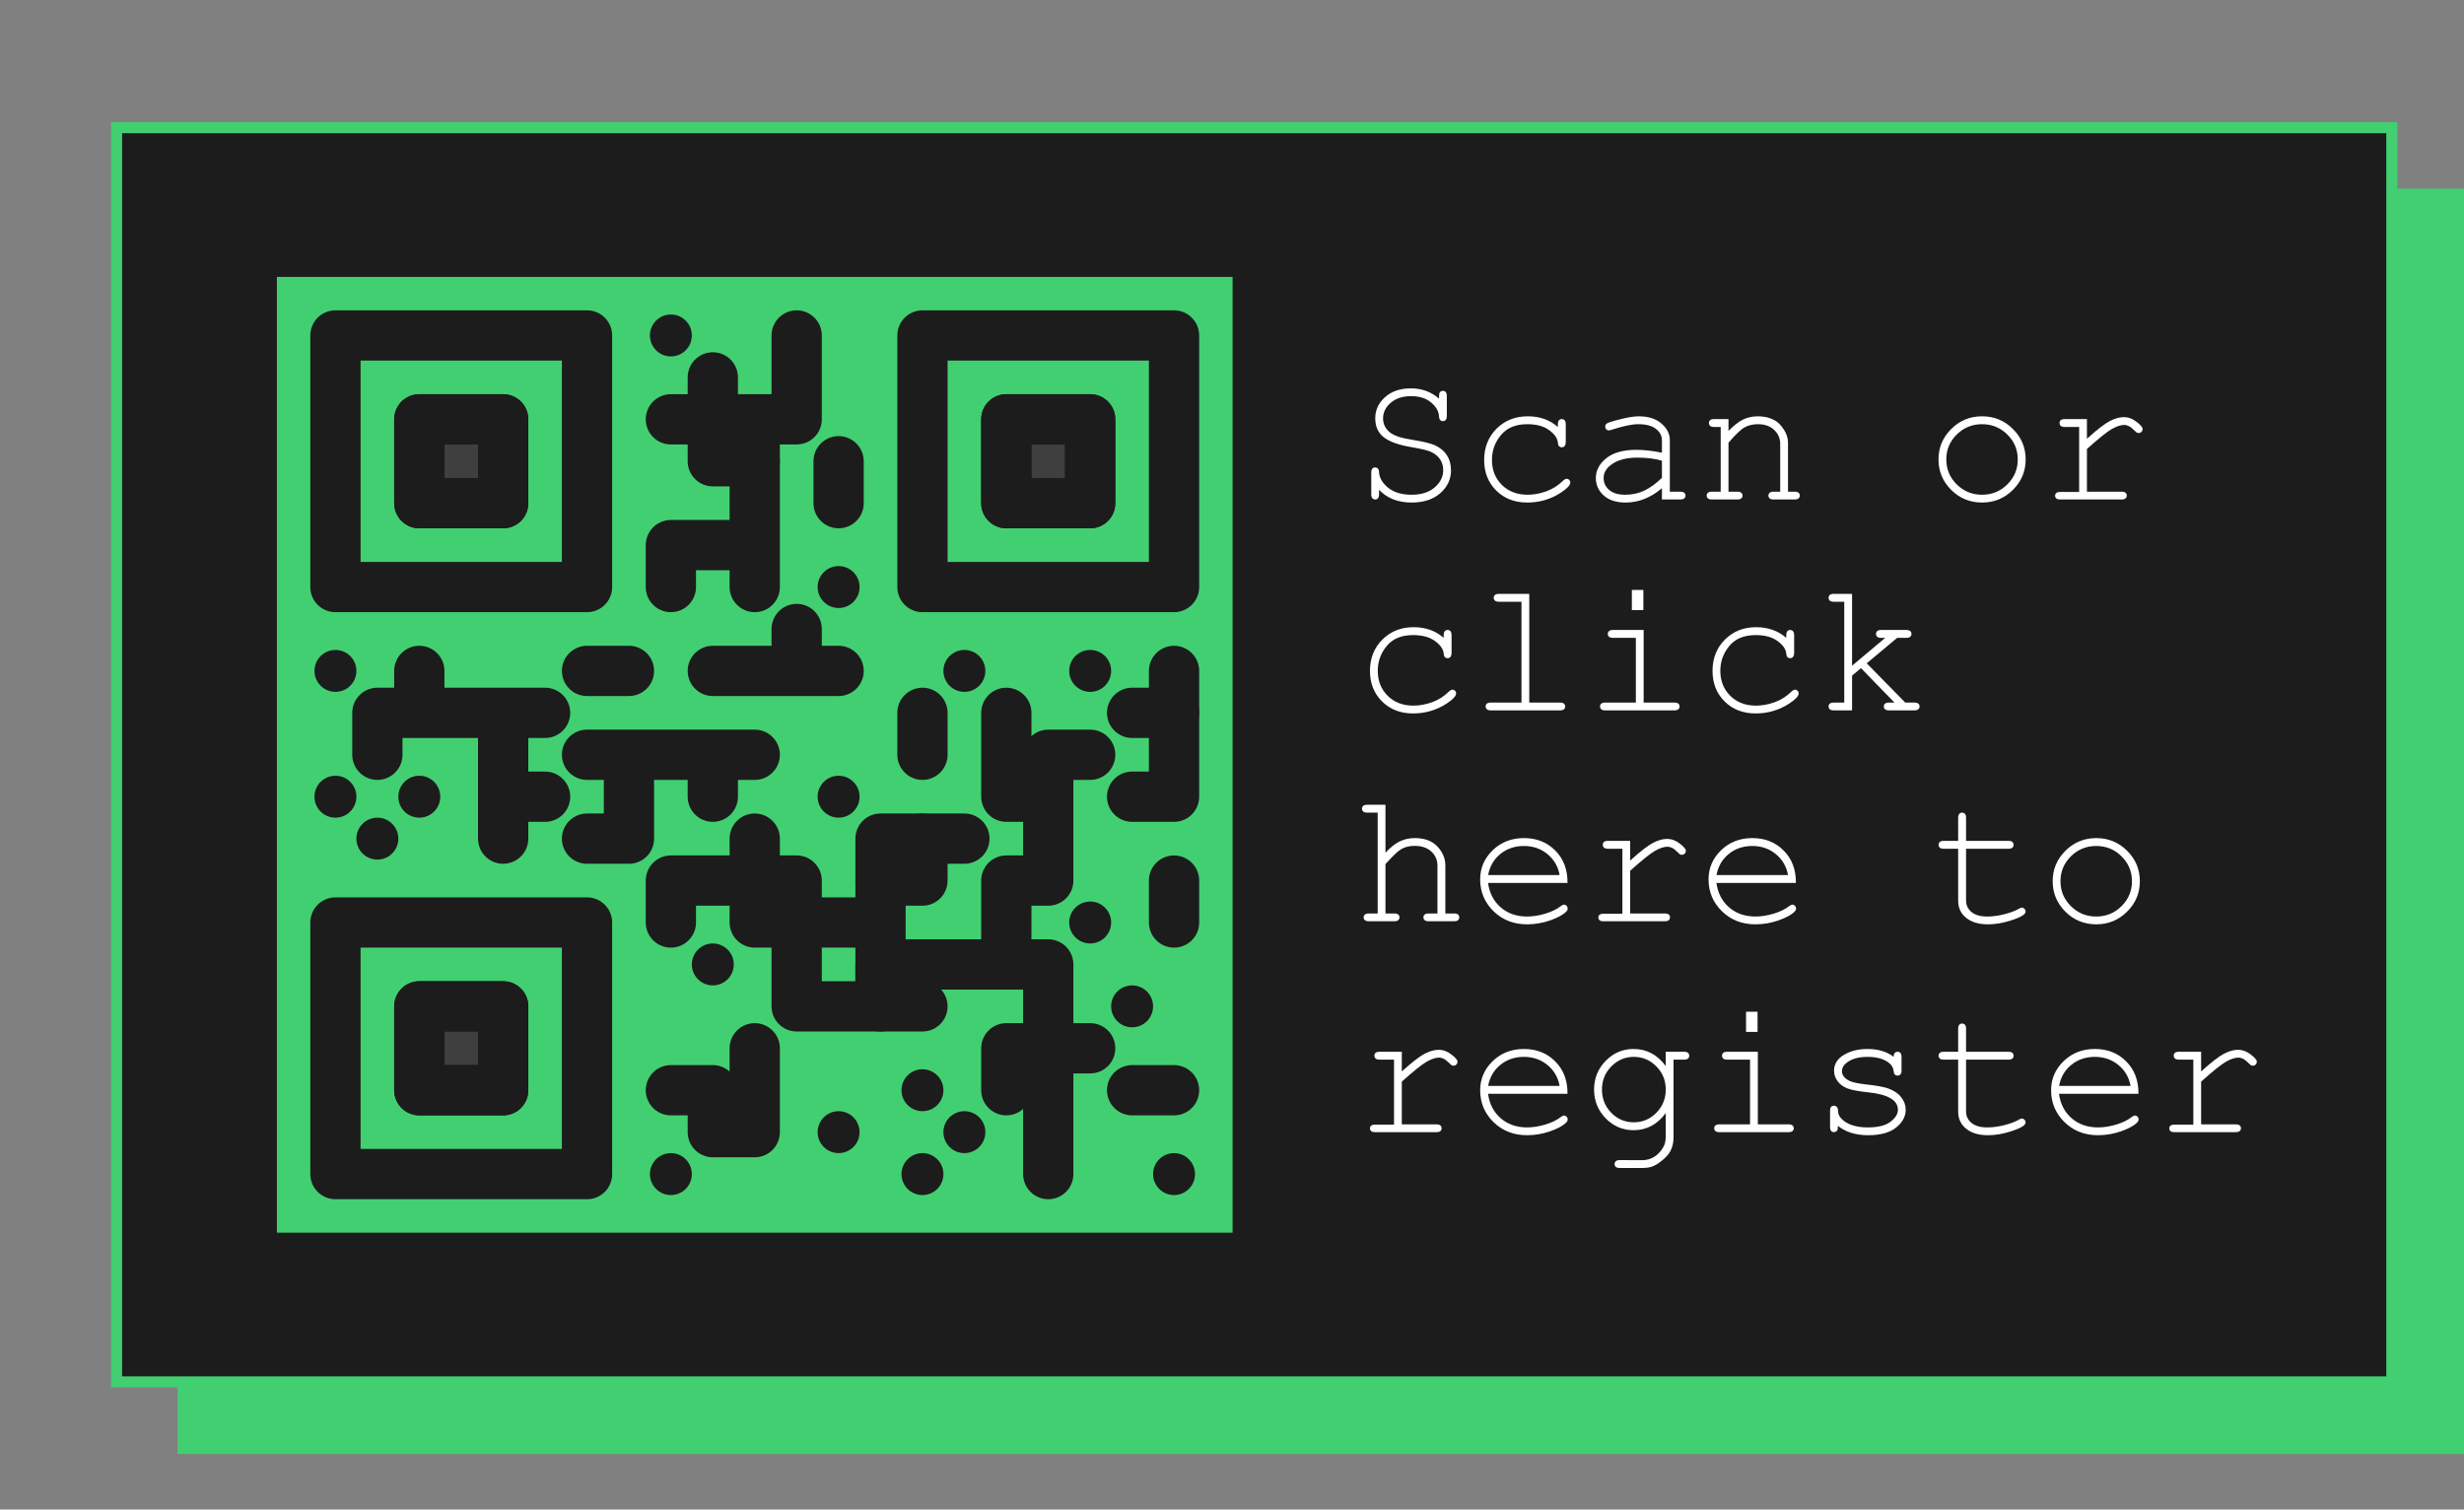 <svg width="222" height="136" viewBox="0 0 222 136" fill="none" xmlns="http://www.w3.org/2000/svg">
<rect x="0" y="0" width="222" height="136" fill="#808080" stroke="none"/>
<rect x="16.5" y="17.5" width="205" height="113" fill="#42CF71" stroke="#42CF71"/>
<rect x="10.5" y="11.5" width="205" height="113" fill="#1C1C1C" stroke="#42CF71"/>
<path d="M37.778 37.778H45.333V45.333H37.778V37.778ZM37.778 90.667H45.333V98.222H37.778V90.667ZM90.667 37.778H98.222V45.333H90.667V37.778Z" fill="#1C1C1C"/>
<path d="M22.667 22.667H113.333V113.333H22.667V22.667Z" fill="#42CF71" stroke="#1C1C1C" stroke-width="4.528" stroke-linejoin="round"/>
<path d="M37.778 37.778H45.334V45.333H37.778V37.778ZM37.778 90.667H45.334V98.222H37.778V90.667ZM90.667 37.778H98.222V45.333H90.667V37.778Z" fill="#3F3F3F" stroke="#1C1C1C" stroke-width="4.528" stroke-linejoin="round"/>
<path d="M34 77.444C35.043 77.444 35.889 76.599 35.889 75.555C35.889 74.512 35.043 73.667 34 73.667C32.957 73.667 32.111 74.512 32.111 75.555C32.111 76.599 32.957 77.444 34 77.444Z" fill="#1C1C1C"/>
<path d="M30.222 73.667C31.265 73.667 32.111 72.821 32.111 71.778C32.111 70.735 31.265 69.889 30.222 69.889C29.179 69.889 28.333 70.735 28.333 71.778C28.333 72.821 29.179 73.667 30.222 73.667Z" fill="#1C1C1C"/>
<path d="M37.778 73.667C38.821 73.667 39.667 72.821 39.667 71.778C39.667 70.735 38.821 69.889 37.778 69.889C36.735 69.889 35.889 70.735 35.889 71.778C35.889 72.821 36.735 73.667 37.778 73.667Z" fill="#1C1C1C"/>
<path d="M64.222 88.778C65.265 88.778 66.111 87.932 66.111 86.889C66.111 85.846 65.265 85 64.222 85C63.179 85 62.333 85.846 62.333 86.889C62.333 87.932 63.179 88.778 64.222 88.778Z" fill="#1C1C1C"/>
<path d="M75.556 73.667C76.599 73.667 77.445 72.821 77.445 71.778C77.445 70.735 76.599 69.889 75.556 69.889C74.512 69.889 73.667 70.735 73.667 71.778C73.667 72.821 74.512 73.667 75.556 73.667Z" fill="#1C1C1C"/>
<path d="M75.556 54.778C76.599 54.778 77.445 53.932 77.445 52.889C77.445 51.846 76.599 51 75.556 51C74.512 51 73.667 51.846 73.667 52.889C73.667 53.932 74.512 54.778 75.556 54.778Z" fill="#1C1C1C"/>
<path d="M60.444 32.111C61.488 32.111 62.333 31.265 62.333 30.222C62.333 29.179 61.488 28.333 60.444 28.333C59.401 28.333 58.556 29.179 58.556 30.222C58.556 31.265 59.401 32.111 60.444 32.111Z" fill="#1C1C1C"/>
<path d="M86.889 62.333C87.932 62.333 88.778 61.488 88.778 60.444C88.778 59.401 87.932 58.556 86.889 58.556C85.846 58.556 85 59.401 85 60.444C85 61.488 85.846 62.333 86.889 62.333Z" fill="#1C1C1C"/>
<path d="M98.222 62.333C99.265 62.333 100.111 61.488 100.111 60.444C100.111 59.401 99.265 58.556 98.222 58.556C97.179 58.556 96.333 59.401 96.333 60.444C96.333 61.488 97.179 62.333 98.222 62.333Z" fill="#1C1C1C"/>
<path d="M98.222 85C99.265 85 100.111 84.154 100.111 83.111C100.111 82.068 99.265 81.222 98.222 81.222C97.179 81.222 96.333 82.068 96.333 83.111C96.333 84.154 97.179 85 98.222 85Z" fill="#1C1C1C"/>
<path d="M102 92.555C103.043 92.555 103.889 91.71 103.889 90.667C103.889 89.624 103.043 88.778 102 88.778C100.957 88.778 100.111 89.624 100.111 90.667C100.111 91.71 100.957 92.555 102 92.555Z" fill="#1C1C1C"/>
<path d="M105.778 107.667C106.821 107.667 107.667 106.821 107.667 105.778C107.667 104.735 106.821 103.889 105.778 103.889C104.735 103.889 103.889 104.735 103.889 105.778C103.889 106.821 104.735 107.667 105.778 107.667Z" fill="#1C1C1C"/>
<path d="M60.444 107.667C61.488 107.667 62.333 106.821 62.333 105.778C62.333 104.735 61.488 103.889 60.444 103.889C59.401 103.889 58.556 104.735 58.556 105.778C58.556 106.821 59.401 107.667 60.444 107.667Z" fill="#1C1C1C"/>
<path d="M83.111 107.667C84.154 107.667 85 106.821 85 105.778C85 104.735 84.154 103.889 83.111 103.889C82.068 103.889 81.222 104.735 81.222 105.778C81.222 106.821 82.068 107.667 83.111 107.667Z" fill="#1C1C1C"/>
<path d="M86.889 103.889C87.932 103.889 88.778 103.043 88.778 102C88.778 100.957 87.932 100.111 86.889 100.111C85.846 100.111 85 100.957 85 102C85 103.043 85.846 103.889 86.889 103.889Z" fill="#1C1C1C"/>
<path d="M83.111 100.111C84.154 100.111 85 99.265 85 98.222C85 97.179 84.154 96.333 83.111 96.333C82.068 96.333 81.222 97.179 81.222 98.222C81.222 99.265 82.068 100.111 83.111 100.111Z" fill="#1C1C1C"/>
<path d="M30.222 62.333C31.265 62.333 32.111 61.488 32.111 60.444C32.111 59.401 31.265 58.556 30.222 58.556C29.179 58.556 28.333 59.401 28.333 60.444C28.333 61.488 29.179 62.333 30.222 62.333Z" fill="#1C1C1C"/>
<path d="M75.556 103.889C76.599 103.889 77.445 103.043 77.445 102C77.445 100.957 76.599 100.111 75.556 100.111C74.512 100.111 73.667 100.957 73.667 102C73.667 103.043 74.512 103.889 75.556 103.889Z" fill="#1C1C1C"/>
<path d="M22.667 22.667H113.333V113.333H22.667V22.667Z" stroke="#1C1C1C" stroke-width="4.528" stroke-linejoin="round"/>
<path d="M30.222 30.222H52.889V52.889H30.222V30.222Z" stroke="#1C1C1C" stroke-width="4.528" stroke-linejoin="round"/>
<path d="M37.778 37.778H45.333V45.333H37.778V37.778ZM30.222 83.111H52.889V105.778H30.222V83.111Z" stroke="#1C1C1C" stroke-width="4.528" stroke-linejoin="round"/>
<path d="M37.778 90.667H45.333V98.222H37.778V90.667ZM83.111 30.222H105.778V52.889H83.111V30.222Z" stroke="#1C1C1C" stroke-width="4.528" stroke-linejoin="round"/>
<path d="M90.667 37.778H98.222V45.333H90.667V37.778Z" stroke="#1C1C1C" stroke-width="4.528" stroke-linejoin="round"/>
<path d="M34 68V64.222H49.111M37.778 64.222V60.444M45.333 64.222V75.556M45.333 71.778H49.111M71.778 60.444V56.667M105.778 64.222H102M79.333 79.333H83.111V75.556M52.889 60.444H56.667M64.222 60.444H75.556M71.778 30.222V37.778H68M68 37.778V52.889M68 37.778H60.444M68 49.111H60.444V52.889" stroke="#1C1C1C" stroke-width="4.528" stroke-linecap="round" stroke-linejoin="round"/>
<path d="M68 41.556H64.222V34M52.889 68H68M56.667 68V75.556H52.889M64.222 68V71.778M60.444 83.111V79.333H71.778V90.667H79.333V86.889H94.445V105.778" stroke="#1C1C1C" stroke-width="4.528" stroke-linecap="round" stroke-linejoin="round"/>
<path d="M68 75.555V83.111H79.333M86.889 75.555H79.333V90.667H83.111M90.667 64.222V71.778H94.445M94.445 71.778V79.333H90.667V86.889M94.445 71.778V68H98.222M98.222 94.444H90.667V98.222M60.444 98.222H64.222V102H68V94.444M105.778 60.444V71.778H102M83.111 68V64.222M105.778 79.333V83.111M102 98.222H105.778M75.556 41.556V45.333" stroke="#1C1C1C" stroke-width="4.528" stroke-linecap="round" stroke-linejoin="round"/>
<path d="M129.653 35.916V35.682C129.653 35.515 129.684 35.395 129.745 35.323C129.812 35.25 129.899 35.214 130.005 35.214C130.111 35.214 130.194 35.25 130.256 35.323C130.322 35.395 130.356 35.515 130.356 35.682V37.472C130.356 37.639 130.322 37.759 130.256 37.832C130.194 37.904 130.111 37.941 130.005 37.941C129.904 37.941 129.821 37.907 129.754 37.84C129.692 37.773 129.659 37.664 129.653 37.514C129.625 37.046 129.383 36.625 128.926 36.251C128.474 35.877 127.88 35.691 127.144 35.691C126.369 35.691 125.753 35.891 125.296 36.293C124.838 36.689 124.61 37.157 124.61 37.698C124.61 37.977 124.674 38.23 124.802 38.459C124.93 38.688 125.1 38.875 125.312 39.02C125.524 39.159 125.764 39.273 126.032 39.362C126.299 39.446 126.717 39.535 127.286 39.63C128.24 39.786 128.898 39.945 129.26 40.107C129.745 40.324 130.111 40.626 130.356 41.01C130.607 41.395 130.732 41.849 130.732 42.374C130.732 43.177 130.412 43.862 129.77 44.431C129.129 44.994 128.265 45.276 127.177 45.276C125.956 45.276 124.98 44.894 124.25 44.13V44.532C124.25 44.699 124.217 44.819 124.15 44.891C124.088 44.964 124.005 45 123.899 45C123.798 45 123.715 44.964 123.648 44.891C123.581 44.819 123.547 44.699 123.547 44.532V42.591C123.547 42.418 123.578 42.296 123.639 42.223C123.706 42.151 123.793 42.114 123.899 42.114C123.999 42.114 124.08 42.148 124.141 42.215C124.208 42.282 124.244 42.39 124.25 42.541C124.278 43.054 124.551 43.522 125.07 43.946C125.594 44.364 126.296 44.573 127.177 44.573C128.059 44.573 128.753 44.353 129.26 43.913C129.773 43.472 130.03 42.951 130.03 42.349C130.03 41.98 129.932 41.654 129.737 41.37C129.542 41.08 129.252 40.851 128.867 40.684C128.599 40.567 128.042 40.436 127.194 40.291C126.029 40.096 125.19 39.797 124.677 39.396C124.164 38.995 123.907 38.423 123.907 37.681C123.907 36.945 124.2 36.312 124.785 35.783C125.376 35.253 126.154 34.988 127.119 34.988C128.1 34.988 128.945 35.297 129.653 35.916ZM140.36 38.468V38.233C140.36 38.06 140.393 37.938 140.46 37.865C140.527 37.793 140.61 37.757 140.711 37.757C140.817 37.757 140.903 37.793 140.97 37.865C141.037 37.938 141.071 38.06 141.071 38.233V39.822C141.065 39.995 141.029 40.118 140.962 40.191C140.9 40.263 140.817 40.299 140.711 40.299C140.616 40.299 140.535 40.269 140.468 40.207C140.407 40.14 140.371 40.032 140.36 39.881C140.326 39.485 140.064 39.109 139.573 38.752C139.088 38.395 138.433 38.217 137.608 38.217C136.565 38.217 135.773 38.543 135.232 39.195C134.691 39.848 134.421 40.595 134.421 41.437C134.421 42.346 134.719 43.096 135.316 43.687C135.913 44.278 136.685 44.573 137.633 44.573C138.179 44.573 138.734 44.473 139.297 44.272C139.866 44.072 140.379 43.748 140.836 43.302C140.953 43.191 141.057 43.135 141.146 43.135C141.241 43.135 141.319 43.168 141.38 43.235C141.447 43.297 141.48 43.374 141.48 43.469C141.48 43.709 141.199 44.013 140.636 44.381C139.727 44.978 138.715 45.276 137.599 45.276C136.467 45.276 135.536 44.916 134.806 44.197C134.081 43.472 133.718 42.555 133.718 41.445C133.718 40.313 134.089 39.374 134.831 38.626C135.578 37.879 136.518 37.506 137.65 37.506C138.726 37.506 139.629 37.826 140.36 38.468ZM149.736 45V43.988C148.715 44.847 147.625 45.276 146.465 45.276C145.623 45.276 144.965 45.064 144.491 44.64C144.018 44.211 143.781 43.687 143.781 43.068C143.781 42.388 144.093 41.794 144.717 41.286C145.342 40.779 146.254 40.525 147.452 40.525C147.776 40.525 148.127 40.547 148.506 40.592C148.886 40.631 149.295 40.695 149.736 40.784V39.647C149.736 39.262 149.557 38.928 149.201 38.643C148.844 38.359 148.308 38.217 147.595 38.217C147.048 38.217 146.281 38.376 145.294 38.693C145.116 38.749 145.002 38.777 144.952 38.777C144.862 38.777 144.784 38.743 144.717 38.677C144.656 38.61 144.625 38.526 144.625 38.426C144.625 38.331 144.653 38.256 144.709 38.2C144.787 38.116 145.102 38.002 145.654 37.857C146.524 37.623 147.182 37.506 147.628 37.506C148.515 37.506 149.206 37.726 149.702 38.166C150.199 38.601 150.447 39.095 150.447 39.647V44.297H151.384C151.556 44.297 151.679 44.331 151.752 44.398C151.824 44.459 151.86 44.543 151.86 44.649C151.86 44.749 151.824 44.833 151.752 44.9C151.679 44.967 151.556 45 151.384 45H149.736ZM149.736 41.504C149.407 41.409 149.058 41.339 148.69 41.295C148.322 41.25 147.935 41.228 147.528 41.228C146.507 41.228 145.71 41.448 145.136 41.889C144.701 42.218 144.483 42.611 144.483 43.068C144.483 43.492 144.648 43.849 144.977 44.139C145.311 44.428 145.796 44.573 146.432 44.573C147.04 44.573 147.603 44.453 148.122 44.214C148.646 43.968 149.184 43.581 149.736 43.051V41.504ZM155.733 37.757V38.819C156.224 38.322 156.667 37.98 157.063 37.79C157.459 37.6 157.905 37.506 158.401 37.506C158.937 37.506 159.424 37.62 159.865 37.849C160.177 38.016 160.459 38.295 160.71 38.685C160.966 39.07 161.095 39.466 161.095 39.873V44.297H161.688C161.856 44.297 161.976 44.331 162.048 44.398C162.121 44.459 162.157 44.543 162.157 44.649C162.157 44.749 162.121 44.833 162.048 44.9C161.976 44.967 161.856 45 161.688 45H159.806C159.634 45 159.511 44.967 159.438 44.9C159.366 44.833 159.33 44.749 159.33 44.649C159.33 44.543 159.366 44.459 159.438 44.398C159.511 44.331 159.634 44.297 159.806 44.297H160.392V39.99C160.392 39.493 160.211 39.075 159.848 38.735C159.486 38.389 159.001 38.217 158.393 38.217C157.93 38.217 157.529 38.311 157.188 38.501C156.848 38.685 156.363 39.148 155.733 39.889V44.297H156.528C156.695 44.297 156.815 44.331 156.887 44.398C156.96 44.459 156.996 44.543 156.996 44.649C156.996 44.749 156.96 44.833 156.887 44.9C156.815 44.967 156.695 45 156.528 45H154.236C154.069 45 153.949 44.967 153.876 44.9C153.804 44.833 153.767 44.749 153.767 44.649C153.767 44.543 153.804 44.459 153.876 44.398C153.949 44.331 154.069 44.297 154.236 44.297H155.03V38.468H154.437C154.269 38.468 154.149 38.434 154.077 38.367C154.004 38.3 153.968 38.214 153.968 38.108C153.968 38.008 154.004 37.924 154.077 37.857C154.149 37.79 154.269 37.757 154.437 37.757H155.733ZM182.507 41.395C182.507 42.466 182.122 43.38 181.353 44.139C180.589 44.897 179.666 45.276 178.584 45.276C177.491 45.276 176.563 44.897 175.799 44.139C175.035 43.374 174.653 42.46 174.653 41.395C174.653 40.324 175.035 39.41 175.799 38.651C176.563 37.888 177.491 37.506 178.584 37.506C179.666 37.506 180.589 37.885 181.353 38.643C182.122 39.401 182.507 40.319 182.507 41.395ZM181.796 41.395C181.796 40.514 181.481 39.764 180.851 39.145C180.226 38.526 179.468 38.217 178.576 38.217C177.684 38.217 176.923 38.529 176.292 39.153C175.668 39.772 175.356 40.52 175.356 41.395C175.356 42.265 175.668 43.012 176.292 43.637C176.923 44.261 177.684 44.573 178.576 44.573C179.468 44.573 180.226 44.264 180.851 43.645C181.481 43.02 181.796 42.27 181.796 41.395ZM188.027 37.757V39.53C188.942 38.705 189.625 38.175 190.077 37.941C190.534 37.701 190.955 37.581 191.34 37.581C191.758 37.581 192.145 37.723 192.502 38.008C192.865 38.286 193.046 38.498 193.046 38.643C193.046 38.749 193.01 38.838 192.937 38.911C192.87 38.978 192.784 39.011 192.678 39.011C192.622 39.011 192.575 39.003 192.536 38.986C192.497 38.964 192.424 38.9 192.318 38.794C192.123 38.599 191.953 38.465 191.808 38.392C191.663 38.32 191.521 38.283 191.382 38.283C191.075 38.283 190.704 38.406 190.269 38.651C189.84 38.897 189.092 39.496 188.027 40.45V44.297H191.139C191.312 44.297 191.434 44.331 191.507 44.398C191.579 44.459 191.616 44.543 191.616 44.649C191.616 44.749 191.579 44.833 191.507 44.9C191.434 44.967 191.312 45 191.139 45H185.627C185.46 45 185.34 44.969 185.267 44.908C185.195 44.841 185.159 44.757 185.159 44.657C185.159 44.562 185.192 44.484 185.259 44.423C185.331 44.356 185.454 44.322 185.627 44.322H187.325V38.468H186.028C185.861 38.468 185.741 38.434 185.669 38.367C185.596 38.3 185.56 38.214 185.56 38.108C185.56 38.008 185.593 37.924 185.66 37.857C185.733 37.79 185.856 37.757 186.028 37.757H188.027ZM130.072 57.468V57.233C130.072 57.06 130.105 56.938 130.172 56.865C130.239 56.793 130.322 56.757 130.423 56.757C130.529 56.757 130.615 56.793 130.682 56.865C130.749 56.938 130.782 57.06 130.782 57.233V58.822C130.777 58.995 130.741 59.118 130.674 59.191C130.612 59.263 130.529 59.299 130.423 59.299C130.328 59.299 130.247 59.269 130.18 59.207C130.119 59.14 130.083 59.032 130.072 58.881C130.038 58.485 129.776 58.109 129.285 57.752C128.8 57.395 128.145 57.217 127.32 57.217C126.277 57.217 125.485 57.543 124.944 58.195C124.403 58.848 124.133 59.595 124.133 60.437C124.133 61.346 124.431 62.096 125.028 62.687C125.625 63.278 126.397 63.573 127.345 63.573C127.891 63.573 128.446 63.473 129.009 63.272C129.578 63.072 130.091 62.748 130.548 62.302C130.665 62.191 130.769 62.135 130.858 62.135C130.953 62.135 131.031 62.168 131.092 62.235C131.159 62.297 131.192 62.374 131.192 62.469C131.192 62.709 130.911 63.013 130.348 63.381C129.439 63.978 128.427 64.276 127.311 64.276C126.179 64.276 125.248 63.916 124.518 63.197C123.793 62.472 123.43 61.555 123.43 60.445C123.43 59.313 123.801 58.374 124.543 57.626C125.29 56.879 126.23 56.506 127.361 56.506C128.438 56.506 129.341 56.826 130.072 57.468ZM137.783 53.503V63.297H140.544C140.716 63.297 140.839 63.331 140.912 63.398C140.984 63.459 141.02 63.543 141.02 63.649C141.02 63.749 140.984 63.833 140.912 63.9C140.839 63.967 140.716 64 140.544 64H134.321C134.153 64 134.033 63.967 133.961 63.9C133.888 63.833 133.852 63.749 133.852 63.649C133.852 63.543 133.888 63.459 133.961 63.398C134.033 63.331 134.153 63.297 134.321 63.297H137.081V54.214H135.057C134.889 54.214 134.767 54.18 134.689 54.113C134.616 54.047 134.58 53.96 134.58 53.854C134.58 53.754 134.616 53.67 134.689 53.603C134.761 53.536 134.884 53.503 135.057 53.503H137.783ZM148.063 53.152V54.967H147.026V53.152H148.063ZM148.088 56.757V63.297H150.848C151.021 63.297 151.144 63.331 151.216 63.398C151.289 63.459 151.325 63.543 151.325 63.649C151.325 63.749 151.289 63.833 151.216 63.9C151.144 63.967 151.021 64 150.848 64H144.625C144.458 64 144.338 63.967 144.266 63.9C144.193 63.833 144.157 63.749 144.157 63.649C144.157 63.543 144.193 63.459 144.266 63.398C144.338 63.331 144.458 63.297 144.625 63.297H147.386V57.468H145.336C145.169 57.468 145.046 57.434 144.968 57.367C144.896 57.3 144.86 57.217 144.86 57.116C144.86 57.01 144.896 56.924 144.968 56.857C145.041 56.79 145.163 56.757 145.336 56.757H148.088ZM160.936 57.468V57.233C160.936 57.06 160.969 56.938 161.036 56.865C161.103 56.793 161.187 56.757 161.287 56.757C161.393 56.757 161.479 56.793 161.546 56.865C161.613 56.938 161.647 57.06 161.647 57.233V58.822C161.641 58.995 161.605 59.118 161.538 59.191C161.477 59.263 161.393 59.299 161.287 59.299C161.192 59.299 161.111 59.269 161.044 59.207C160.983 59.14 160.947 59.032 160.936 58.881C160.902 58.485 160.64 58.109 160.149 57.752C159.664 57.395 159.009 57.217 158.184 57.217C157.141 57.217 156.349 57.543 155.808 58.195C155.267 58.848 154.997 59.595 154.997 60.437C154.997 61.346 155.295 62.096 155.892 62.687C156.489 63.278 157.261 63.573 158.209 63.573C158.755 63.573 159.31 63.473 159.873 63.272C160.442 63.072 160.955 62.748 161.412 62.302C161.529 62.191 161.633 62.135 161.722 62.135C161.817 62.135 161.895 62.168 161.956 62.235C162.023 62.297 162.056 62.374 162.056 62.469C162.056 62.709 161.775 63.013 161.212 63.381C160.303 63.978 159.291 64.276 158.175 64.276C157.043 64.276 156.112 63.916 155.382 63.197C154.657 62.472 154.294 61.555 154.294 60.445C154.294 59.313 154.665 58.374 155.407 57.626C156.154 56.879 157.094 56.506 158.226 56.506C159.302 56.506 160.205 56.826 160.936 57.468ZM166.866 60.872V64H165.218C165.051 64 164.931 63.967 164.858 63.9C164.786 63.833 164.75 63.749 164.75 63.649C164.75 63.543 164.786 63.459 164.858 63.398C164.931 63.331 165.051 63.297 165.218 63.297H166.163V54.214H165.218C165.051 54.214 164.931 54.18 164.858 54.113C164.786 54.047 164.75 53.96 164.75 53.854C164.75 53.754 164.786 53.67 164.858 53.603C164.931 53.536 165.051 53.503 165.218 53.503H166.866V59.977L169.852 57.468H169.492C169.325 57.468 169.205 57.434 169.133 57.367C169.06 57.3 169.024 57.217 169.024 57.116C169.024 57.01 169.06 56.924 169.133 56.857C169.205 56.79 169.325 56.757 169.492 56.757H171.742C171.915 56.757 172.038 56.79 172.11 56.857C172.183 56.924 172.219 57.01 172.219 57.116C172.219 57.217 172.183 57.3 172.11 57.367C172.038 57.434 171.915 57.468 171.742 57.468H170.931L168.187 59.759L171.659 63.297H172.47C172.643 63.297 172.765 63.331 172.838 63.398C172.91 63.459 172.947 63.543 172.947 63.649C172.947 63.749 172.91 63.833 172.838 63.9C172.765 63.967 172.643 64 172.47 64H170.195C170.028 64 169.908 63.967 169.835 63.9C169.763 63.833 169.726 63.749 169.726 63.649C169.726 63.543 169.763 63.459 169.835 63.398C169.908 63.331 170.028 63.297 170.195 63.297H170.688L167.669 60.194L166.866 60.872ZM124.827 72.503V76.827C125.273 76.342 125.7 76.002 126.107 75.807C126.519 75.606 126.98 75.506 127.487 75.506C128.033 75.506 128.496 75.603 128.875 75.798C129.26 75.988 129.581 76.284 129.837 76.685C130.094 77.081 130.222 77.499 130.222 77.94V82.297H131.008C131.181 82.297 131.301 82.331 131.368 82.398C131.44 82.459 131.477 82.543 131.477 82.649C131.477 82.749 131.44 82.833 131.368 82.9C131.301 82.966 131.181 83 131.008 83H128.725C128.552 83 128.429 82.966 128.357 82.9C128.284 82.833 128.248 82.749 128.248 82.649C128.248 82.543 128.284 82.459 128.357 82.398C128.429 82.331 128.552 82.297 128.725 82.297H129.511V77.99C129.511 77.482 129.327 77.059 128.959 76.718C128.597 76.378 128.089 76.208 127.437 76.208C126.924 76.208 126.486 76.334 126.124 76.585C125.861 76.763 125.429 77.184 124.827 77.848V82.297H125.622C125.789 82.297 125.909 82.331 125.981 82.398C126.054 82.459 126.09 82.543 126.09 82.649C126.09 82.749 126.054 82.833 125.981 82.9C125.909 82.966 125.789 83 125.622 83H123.33C123.163 83 123.043 82.966 122.97 82.9C122.898 82.833 122.862 82.749 122.862 82.649C122.862 82.543 122.898 82.459 122.97 82.398C123.043 82.331 123.163 82.297 123.33 82.297H124.125V73.214H123.179C123.012 73.214 122.892 73.18 122.82 73.113C122.747 73.046 122.711 72.96 122.711 72.854C122.711 72.754 122.747 72.67 122.82 72.603C122.892 72.536 123.012 72.503 123.179 72.503H124.827ZM141.229 79.546H134.07C134.192 80.454 134.571 81.188 135.207 81.745C135.848 82.297 136.64 82.573 137.583 82.573C138.107 82.573 138.656 82.487 139.23 82.314C139.805 82.141 140.273 81.913 140.636 81.628C140.742 81.545 140.834 81.503 140.912 81.503C141.001 81.503 141.079 81.539 141.146 81.612C141.213 81.678 141.246 81.759 141.246 81.854C141.246 81.949 141.202 82.041 141.112 82.13C140.845 82.409 140.368 82.671 139.682 82.916C139.002 83.156 138.302 83.276 137.583 83.276C136.378 83.276 135.372 82.883 134.563 82.097C133.76 81.305 133.359 80.349 133.359 79.228C133.359 78.207 133.735 77.332 134.488 76.601C135.246 75.871 136.183 75.506 137.298 75.506C138.447 75.506 139.392 75.882 140.134 76.635C140.875 77.382 141.241 78.352 141.229 79.546ZM140.518 78.835C140.379 78.059 140.011 77.429 139.414 76.944C138.823 76.459 138.118 76.217 137.298 76.217C136.479 76.217 135.773 76.456 135.182 76.936C134.591 77.415 134.223 78.048 134.078 78.835H140.518ZM146.875 75.757V77.53C147.79 76.704 148.473 76.175 148.925 75.941C149.382 75.701 149.803 75.581 150.188 75.581C150.606 75.581 150.993 75.723 151.35 76.007C151.713 76.286 151.894 76.498 151.894 76.643C151.894 76.749 151.858 76.838 151.785 76.911C151.718 76.978 151.632 77.011 151.526 77.011C151.47 77.011 151.423 77.003 151.384 76.986C151.345 76.964 151.272 76.9 151.166 76.794C150.971 76.599 150.801 76.465 150.656 76.392C150.511 76.32 150.369 76.284 150.229 76.284C149.923 76.284 149.552 76.406 149.117 76.651C148.688 76.897 147.94 77.496 146.875 78.45V82.297H149.987C150.16 82.297 150.282 82.331 150.355 82.398C150.427 82.459 150.464 82.543 150.464 82.649C150.464 82.749 150.427 82.833 150.355 82.9C150.282 82.966 150.16 83 149.987 83H144.475C144.307 83 144.188 82.969 144.115 82.908C144.043 82.841 144.006 82.757 144.006 82.657C144.006 82.562 144.04 82.484 144.107 82.423C144.179 82.356 144.302 82.323 144.475 82.323H146.173V76.468H144.876C144.709 76.468 144.589 76.434 144.517 76.367C144.444 76.3 144.408 76.214 144.408 76.108C144.408 76.007 144.441 75.924 144.508 75.857C144.581 75.79 144.703 75.757 144.876 75.757H146.875ZM161.806 79.546H154.646C154.768 80.454 155.148 81.188 155.783 81.745C156.424 82.297 157.216 82.573 158.159 82.573C158.683 82.573 159.232 82.487 159.806 82.314C160.381 82.141 160.849 81.913 161.212 81.628C161.318 81.545 161.41 81.503 161.488 81.503C161.577 81.503 161.655 81.539 161.722 81.612C161.789 81.678 161.822 81.759 161.822 81.854C161.822 81.949 161.778 82.041 161.688 82.13C161.421 82.409 160.944 82.671 160.258 82.916C159.578 83.156 158.878 83.276 158.159 83.276C156.954 83.276 155.948 82.883 155.139 82.097C154.336 81.305 153.935 80.349 153.935 79.228C153.935 78.207 154.311 77.332 155.064 76.601C155.822 75.871 156.759 75.506 157.874 75.506C159.023 75.506 159.968 75.882 160.71 76.635C161.451 77.382 161.817 78.352 161.806 79.546ZM161.095 78.835C160.955 78.059 160.587 77.429 159.99 76.944C159.399 76.459 158.694 76.217 157.874 76.217C157.055 76.217 156.349 76.456 155.758 76.936C155.167 77.415 154.799 78.048 154.654 78.835H161.095ZM177.137 75.757H180.951C181.119 75.757 181.238 75.79 181.311 75.857C181.383 75.924 181.42 76.01 181.42 76.116C181.42 76.217 181.383 76.3 181.311 76.367C181.238 76.434 181.119 76.468 180.951 76.468H177.137V81.143C177.137 81.55 177.299 81.89 177.622 82.164C177.951 82.437 178.431 82.573 179.061 82.573C179.535 82.573 180.048 82.504 180.6 82.364C181.152 82.219 181.581 82.058 181.888 81.879C182 81.807 182.092 81.77 182.164 81.77C182.253 81.77 182.331 81.807 182.398 81.879C182.465 81.946 182.499 82.027 182.499 82.122C182.499 82.205 182.462 82.284 182.39 82.356C182.211 82.54 181.777 82.741 181.085 82.958C180.399 83.17 179.741 83.276 179.111 83.276C178.291 83.276 177.639 83.084 177.154 82.699C176.669 82.314 176.426 81.796 176.426 81.143V76.468H175.13C174.962 76.468 174.843 76.434 174.77 76.367C174.698 76.3 174.661 76.214 174.661 76.108C174.661 76.007 174.698 75.924 174.77 75.857C174.843 75.79 174.962 75.757 175.13 75.757H176.426V73.682C176.426 73.515 176.46 73.395 176.527 73.323C176.594 73.25 176.677 73.214 176.778 73.214C176.883 73.214 176.97 73.25 177.037 73.323C177.104 73.395 177.137 73.515 177.137 73.682V75.757ZM192.795 79.395C192.795 80.466 192.41 81.38 191.641 82.138C190.877 82.897 189.954 83.276 188.872 83.276C187.779 83.276 186.851 82.897 186.087 82.138C185.323 81.374 184.941 80.46 184.941 79.395C184.941 78.324 185.323 77.41 186.087 76.651C186.851 75.888 187.779 75.506 188.872 75.506C189.954 75.506 190.877 75.885 191.641 76.643C192.41 77.401 192.795 78.319 192.795 79.395ZM192.084 79.395C192.084 78.514 191.769 77.764 191.139 77.145C190.514 76.526 189.756 76.217 188.864 76.217C187.972 76.217 187.211 76.529 186.58 77.153C185.956 77.772 185.644 78.519 185.644 79.395C185.644 80.265 185.956 81.012 186.58 81.637C187.211 82.261 187.972 82.573 188.864 82.573C189.756 82.573 190.514 82.264 191.139 81.645C191.769 81.02 192.084 80.27 192.084 79.395ZM126.299 94.757V96.53C127.214 95.704 127.897 95.175 128.348 94.941C128.806 94.701 129.227 94.581 129.611 94.581C130.03 94.581 130.417 94.723 130.774 95.007C131.137 95.286 131.318 95.498 131.318 95.643C131.318 95.749 131.282 95.838 131.209 95.911C131.142 95.978 131.056 96.011 130.95 96.011C130.894 96.011 130.847 96.003 130.808 95.986C130.769 95.964 130.696 95.9 130.59 95.794C130.395 95.599 130.225 95.465 130.08 95.392C129.935 95.32 129.793 95.284 129.653 95.284C129.347 95.284 128.976 95.406 128.541 95.651C128.111 95.897 127.364 96.496 126.299 97.45V101.297H129.411C129.584 101.297 129.706 101.331 129.779 101.398C129.851 101.459 129.887 101.543 129.887 101.649C129.887 101.749 129.851 101.833 129.779 101.9C129.706 101.967 129.584 102 129.411 102H123.899C123.731 102 123.612 101.969 123.539 101.908C123.467 101.841 123.43 101.757 123.43 101.657C123.43 101.562 123.464 101.484 123.531 101.423C123.603 101.356 123.726 101.322 123.899 101.322H125.597V95.468H124.3C124.133 95.468 124.013 95.434 123.941 95.367C123.868 95.3 123.832 95.214 123.832 95.108C123.832 95.007 123.865 94.924 123.932 94.857C124.005 94.79 124.127 94.757 124.3 94.757H126.299ZM141.229 98.546H134.07C134.192 99.454 134.571 100.188 135.207 100.745C135.848 101.297 136.64 101.573 137.583 101.573C138.107 101.573 138.656 101.487 139.23 101.314C139.805 101.141 140.273 100.913 140.636 100.628C140.742 100.545 140.834 100.503 140.912 100.503C141.001 100.503 141.079 100.539 141.146 100.612C141.213 100.678 141.246 100.759 141.246 100.854C141.246 100.949 141.202 101.041 141.112 101.13C140.845 101.409 140.368 101.671 139.682 101.916C139.002 102.156 138.302 102.276 137.583 102.276C136.378 102.276 135.372 101.883 134.563 101.097C133.76 100.305 133.359 99.349 133.359 98.228C133.359 97.207 133.735 96.332 134.488 95.601C135.246 94.871 136.183 94.506 137.298 94.506C138.447 94.506 139.392 94.882 140.134 95.635C140.875 96.382 141.241 97.352 141.229 98.546ZM140.518 97.835C140.379 97.059 140.011 96.429 139.414 95.944C138.823 95.459 138.118 95.217 137.298 95.217C136.479 95.217 135.773 95.456 135.182 95.936C134.591 96.415 134.223 97.048 134.078 97.835H140.518ZM150.079 96.045V94.757H151.727C151.894 94.757 152.014 94.79 152.086 94.857C152.159 94.924 152.195 95.01 152.195 95.116C152.195 95.217 152.159 95.3 152.086 95.367C152.014 95.434 151.894 95.468 151.727 95.468H150.781V102.485C150.781 102.954 150.681 103.372 150.48 103.74C150.346 103.985 150.123 104.239 149.811 104.501C149.499 104.763 149.215 104.95 148.958 105.061C148.701 105.173 148.359 105.229 147.929 105.229H145.939C145.771 105.229 145.651 105.195 145.579 105.128C145.506 105.067 145.47 104.983 145.47 104.877C145.47 104.771 145.506 104.685 145.579 104.618C145.651 104.551 145.771 104.518 145.939 104.518L147.954 104.526C148.367 104.526 148.738 104.42 149.067 104.208C149.401 103.996 149.677 103.687 149.895 103.28C150.017 103.046 150.079 102.747 150.079 102.385V100.277C149.326 101.309 148.356 101.824 147.168 101.824C146.203 101.824 145.37 101.467 144.667 100.754C143.97 100.034 143.622 99.17 143.622 98.161C143.622 97.151 143.97 96.29 144.667 95.576C145.37 94.862 146.203 94.506 147.168 94.506C148.356 94.506 149.326 95.019 150.079 96.045ZM150.079 98.161C150.079 97.335 149.794 96.638 149.226 96.07C148.662 95.501 147.988 95.217 147.202 95.217C146.415 95.217 145.741 95.504 145.177 96.078C144.614 96.647 144.333 97.341 144.333 98.161C144.333 98.986 144.614 99.686 145.177 100.26C145.741 100.829 146.415 101.113 147.202 101.113C147.988 101.113 148.662 100.829 149.226 100.26C149.794 99.686 150.079 98.986 150.079 98.161ZM158.351 91.152V92.967H157.314V91.152H158.351ZM158.376 94.757V101.297H161.136C161.309 101.297 161.432 101.331 161.504 101.398C161.577 101.459 161.613 101.543 161.613 101.649C161.613 101.749 161.577 101.833 161.504 101.9C161.432 101.967 161.309 102 161.136 102H154.913C154.746 102 154.626 101.967 154.554 101.9C154.481 101.833 154.445 101.749 154.445 101.649C154.445 101.543 154.481 101.459 154.554 101.398C154.626 101.331 154.746 101.297 154.913 101.297H157.674V95.468H155.624C155.457 95.468 155.334 95.434 155.256 95.367C155.184 95.3 155.148 95.217 155.148 95.116C155.148 95.01 155.184 94.924 155.256 94.857C155.329 94.79 155.451 94.757 155.624 94.757H158.376ZM170.613 95.217C170.613 95.055 170.647 94.938 170.713 94.865C170.78 94.793 170.864 94.757 170.964 94.757C171.07 94.757 171.157 94.793 171.224 94.865C171.291 94.938 171.324 95.061 171.324 95.233V96.438C171.324 96.605 171.291 96.725 171.224 96.797C171.157 96.87 171.07 96.906 170.964 96.906C170.87 96.906 170.789 96.876 170.722 96.814C170.66 96.753 170.624 96.653 170.613 96.513C170.58 96.178 170.407 95.903 170.094 95.685C169.637 95.373 169.032 95.217 168.279 95.217C167.493 95.217 166.883 95.376 166.448 95.693C166.119 95.933 165.954 96.201 165.954 96.496C165.954 96.831 166.149 97.11 166.54 97.333C166.807 97.489 167.315 97.609 168.062 97.692C169.038 97.798 169.715 97.918 170.094 98.052C170.635 98.247 171.037 98.518 171.299 98.863C171.567 99.209 171.7 99.583 171.7 99.984C171.7 100.581 171.413 101.113 170.839 101.582C170.265 102.045 169.423 102.276 168.313 102.276C167.203 102.276 166.294 101.994 165.586 101.431C165.586 101.621 165.575 101.743 165.553 101.799C165.53 101.855 165.489 101.902 165.427 101.941C165.371 101.98 165.307 102 165.235 102C165.134 102 165.051 101.964 164.984 101.891C164.917 101.819 164.884 101.699 164.884 101.532V100.085C164.884 99.917 164.914 99.797 164.976 99.725C165.042 99.652 165.129 99.616 165.235 99.616C165.335 99.616 165.419 99.652 165.486 99.725C165.558 99.792 165.595 99.884 165.595 100.001C165.595 100.257 165.659 100.472 165.787 100.645C165.982 100.913 166.292 101.136 166.715 101.314C167.145 101.487 167.669 101.573 168.288 101.573C169.202 101.573 169.883 101.403 170.329 101.063C170.775 100.723 170.998 100.363 170.998 99.984C170.998 99.549 170.772 99.201 170.32 98.939C169.863 98.677 169.197 98.501 168.321 98.412C167.451 98.323 166.827 98.205 166.448 98.06C166.068 97.915 165.773 97.698 165.561 97.408C165.349 97.118 165.243 96.806 165.243 96.471C165.243 95.869 165.539 95.392 166.13 95.041C166.721 94.684 167.426 94.506 168.246 94.506C169.216 94.506 170.005 94.743 170.613 95.217ZM177.137 94.757H180.951C181.119 94.757 181.238 94.79 181.311 94.857C181.383 94.924 181.42 95.01 181.42 95.116C181.42 95.217 181.383 95.3 181.311 95.367C181.238 95.434 181.119 95.468 180.951 95.468H177.137V100.143C177.137 100.55 177.299 100.89 177.622 101.164C177.951 101.437 178.431 101.573 179.061 101.573C179.535 101.573 180.048 101.504 180.6 101.364C181.152 101.219 181.581 101.058 181.888 100.879C182 100.807 182.092 100.77 182.164 100.77C182.253 100.77 182.331 100.807 182.398 100.879C182.465 100.946 182.499 101.027 182.499 101.122C182.499 101.205 182.462 101.283 182.39 101.356C182.211 101.54 181.777 101.741 181.085 101.958C180.399 102.17 179.741 102.276 179.111 102.276C178.291 102.276 177.639 102.084 177.154 101.699C176.669 101.314 176.426 100.796 176.426 100.143V95.468H175.13C174.962 95.468 174.843 95.434 174.77 95.367C174.698 95.3 174.661 95.214 174.661 95.108C174.661 95.007 174.698 94.924 174.77 94.857C174.843 94.79 174.962 94.757 175.13 94.757H176.426V92.682C176.426 92.515 176.46 92.395 176.527 92.323C176.594 92.25 176.677 92.214 176.778 92.214C176.883 92.214 176.97 92.25 177.037 92.323C177.104 92.395 177.137 92.515 177.137 92.682V94.757ZM192.67 98.546H185.51C185.632 99.454 186.012 100.188 186.647 100.745C187.289 101.297 188.08 101.573 189.023 101.573C189.547 101.573 190.096 101.487 190.671 101.314C191.245 101.141 191.713 100.913 192.076 100.628C192.182 100.545 192.274 100.503 192.352 100.503C192.441 100.503 192.519 100.539 192.586 100.612C192.653 100.678 192.686 100.759 192.686 100.854C192.686 100.949 192.642 101.041 192.553 101.13C192.285 101.409 191.808 101.671 191.122 101.916C190.442 102.156 189.742 102.276 189.023 102.276C187.818 102.276 186.812 101.883 186.003 101.097C185.2 100.305 184.799 99.349 184.799 98.228C184.799 97.207 185.175 96.332 185.928 95.601C186.686 94.871 187.623 94.506 188.738 94.506C189.887 94.506 190.832 94.882 191.574 95.635C192.316 96.382 192.681 97.352 192.67 98.546ZM191.959 97.835C191.819 97.059 191.451 96.429 190.855 95.944C190.263 95.459 189.558 95.217 188.738 95.217C187.919 95.217 187.213 95.456 186.622 95.936C186.031 96.415 185.663 97.048 185.518 97.835H191.959ZM198.315 94.757V96.53C199.23 95.704 199.913 95.175 200.365 94.941C200.822 94.701 201.243 94.581 201.628 94.581C202.046 94.581 202.433 94.723 202.79 95.007C203.153 95.286 203.334 95.498 203.334 95.643C203.334 95.749 203.298 95.838 203.225 95.911C203.158 95.978 203.072 96.011 202.966 96.011C202.91 96.011 202.863 96.003 202.824 95.986C202.785 95.964 202.712 95.9 202.606 95.794C202.411 95.599 202.241 95.465 202.096 95.392C201.951 95.32 201.809 95.284 201.67 95.284C201.363 95.284 200.992 95.406 200.557 95.651C200.128 95.897 199.381 96.496 198.315 97.45V101.297H201.427C201.6 101.297 201.723 101.331 201.795 101.398C201.868 101.459 201.904 101.543 201.904 101.649C201.904 101.749 201.868 101.833 201.795 101.9C201.723 101.967 201.6 102 201.427 102H195.915C195.748 102 195.628 101.969 195.555 101.908C195.483 101.841 195.447 101.757 195.447 101.657C195.447 101.562 195.48 101.484 195.547 101.423C195.619 101.356 195.742 101.322 195.915 101.322H197.613V95.468H196.316C196.149 95.468 196.029 95.434 195.957 95.367C195.884 95.3 195.848 95.214 195.848 95.108C195.848 95.007 195.881 94.924 195.948 94.857C196.021 94.79 196.144 94.757 196.316 94.757H198.315Z" fill="white"/>
</svg>
